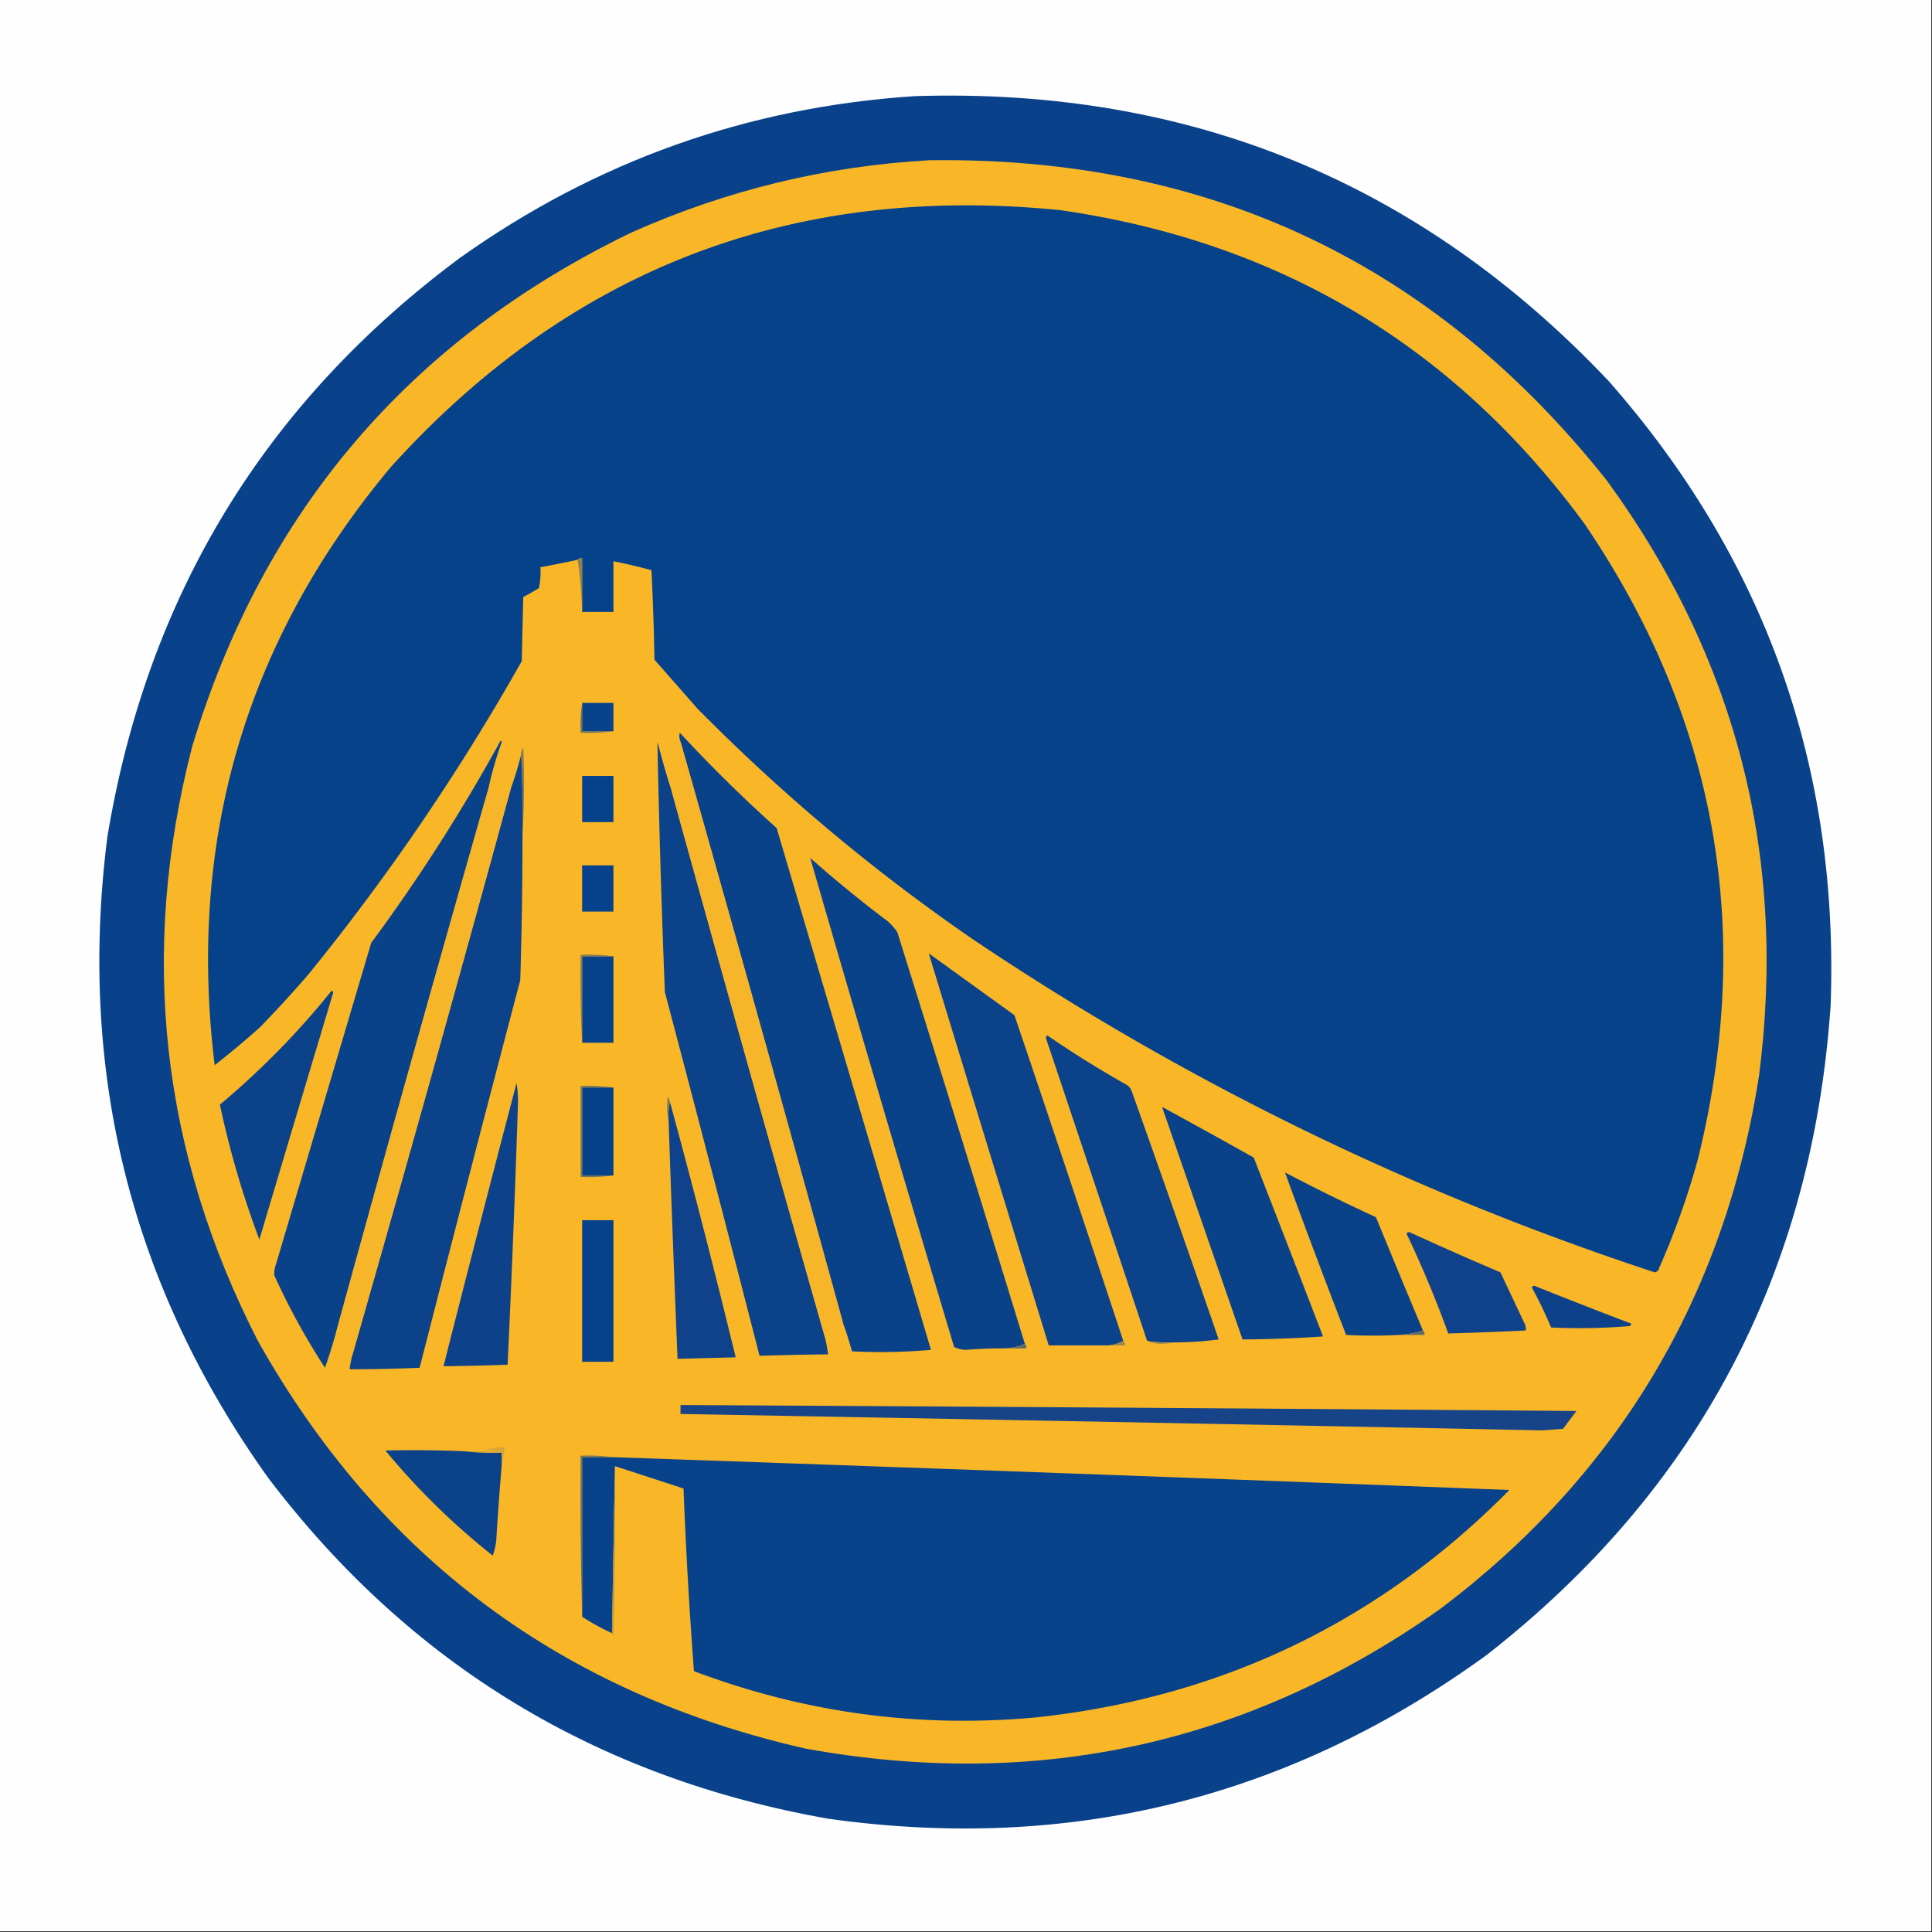 <svg xmlns="http://www.w3.org/2000/svg" width="1296" height="1296" style="shape-rendering:geometricPrecision;text-rendering:geometricPrecision;image-rendering:optimizeQuality;fill-rule:evenodd;clip-rule:evenodd"><rect width="100%" height="100%" fill="#333333" stroke="none"/><path fill="#fefefe" d="M-.5-.5h1296v1296H-.5z" style="opacity:1"/><path fill="#09428b" d="M613.5 64.5q276.4-8.868 465.5 191c105.12 119.38 154.79 259.047 149 419-12.32 179.818-89.15 324.985-230.5 435.5-132.16 96.16-279.493 132.83-442 110-155.486-27.44-280.652-103.61-375.5-228.5Q41.987 798.452 72 561.5 112.095 318.956 308.5 173q136.982-97.473 305-108.5" style="opacity:1"/><path fill="#f9b728" d="M623.5 107.5q281.049-3.849 454.5 215 130.26 178.655 102 399c-23.22 148.357-94.39 267.524-213.5 357.5-128.426 90.87-270.426 122.2-426 94-163.278-36.99-285.778-128.16-367.5-273.5q-97.81-191.004-44-399Q200.92 263.6 423.5 156q95.662-42.666 200-48.5" style="opacity:1"/><path fill="#06428a" d="M390.5 410.5v-36q-1.937-.356-3 1a830 830 0 0 1-25 5 49.9 49.9 0 0 1-1 14 163 163 0 0 1-10.5 6l-1 43q-62.702 111.165-143 210a815 815 0 0 1-32.5 35.5 554 554 0 0 1-30.5 25.5q-27.727-226.693 118-401Q442.274 113.823 711.5 141q220.56 31.847 351.5 210.5c88.51 130.379 113.84 272.379 76 426a528 528 0 0 1-26 73q-.525 2.52-3 3Q865.146 772.94 652.5 630 553.192 561.738 468 475.5l-29-33q-.5-30.018-2-60a363 363 0 0 0-25.5-6v34z" style="opacity:1"/><path fill="#8d8057" d="M387.5 375.5q1.063-1.356 3-1v36a305 305 0 0 0-3-35" style="opacity:1"/><path fill="#08428a" d="M390.5 471.5h21v19h-21z" style="opacity:1"/><path fill="#6a7164" d="M390.5 471.5v19h21q-10.722 1.488-22 1-.486-10.281 1-20" style="opacity:1"/><path fill="#817b5a" d="M350.5 559.5a703 703 0 0 0-1-53q-.014-2.712 1.5-5a563 563 0 0 1-.5 58" style="opacity:1"/><path fill="#0a428a" d="M565.5 887.5a51773 51773 0 0 0-109-390q-1.235-2.933-.5-6a982 982 0 0 0 65 64q51.773 175.106 103.5 350a385 385 0 0 1-53 1 251 251 0 0 0-6-19" style="opacity:1"/><path fill="#06418b" d="M390.5 520.5h21v31h-21z" style="opacity:1"/><path fill="#0c428a" d="M450.5 530.5a49356 49356 0 0 0 103 367 129 129 0 0 1 2 11q-23.006.27-46 1a33288 33288 0 0 0-63.5-244 8430 8430 0 0 1-5-168 584 584 0 0 0 9.5 33" style="opacity:1"/><path fill="#0a428a" d="M327.5 529.5a37959 37959 0 0 0-102 364 347 347 0 0 1-7.5 24 465 465 0 0 1-34-62q-.255-3.518 1-7 32.027-108.072 64-216a1204 1204 0 0 0 87-136l.5 1.5a247 247 0 0 0-9 31.5" style="opacity:1"/><path fill="#0b428a" d="M349.5 506.5a703 703 0 0 1 1 53q0 49.01-1.5 98a37198 37198 0 0 0-67.5 260 1040 1040 0 0 1-47 1 82 82 0 0 1 2-10 31589 31589 0 0 0 106-379 242 242 0 0 0 7-23" style="opacity:1"/><path fill="#f7b629" d="M456.5 497.5a51773 51773 0 0 1 109 390q-1.852-.332-3-2a29.2 29.2 0 0 0-.5 8l-6-6q-2.714 2.976-.5 6.5a11.8 11.8 0 0 1-2 3.5 49356 49356 0 0 1-103-367 5.58 5.58 0 0 1 3 1 25.84 25.84 0 0 0 3.5-11l1 2a29 29 0 0 1 1.5-4 27.8 27.8 0 0 1-3-10.5q.996-5.478 0-10.5" style="opacity:1"/><path fill="#07418b" d="M390.5 580.5h21v31h-21z" style="opacity:1"/><path fill="#0a428a" d="M687.5 901.5q-6.11 2.452-13 3a291 291 0 0 0-26.5 1q-4.425-.101-8-2a35564 35564 0 0 1-96.5-328 832 832 0 0 0 52 42.5 34.7 34.7 0 0 1 6.5 7.5 48574 48574 0 0 1 85.5 276" style="opacity:1"/><path fill="#f7b629" d="M342.5 529.5a31589 31589 0 0 1-106 379q-.954-3.909 0-7.5a11.3 11.3 0 0 1-1.5-3.5l-1 1-1-3-1 1q-.663-3.268-3-2-.22-7.468-3.5-1a37959 37959 0 0 1 102-364q-.362 5.248 2.5 1a7.3 7.3 0 0 1 2 3q2-4 4 0 1-6 2 0l3-5q.574.834 1.5 1" style="opacity:1"/><path fill="#06418b" d="M411.5 641.5v58h-21v-58z" style="opacity:1"/><path fill="#847b58" d="M411.5 641.5h-21v58a871 871 0 0 1-1-59q11.278-.488 22 1" style="opacity:1"/><path fill="#0b428a" d="M753.5 899.5q-4.572 2.428-10 3h-40a115630 115630 0 0 1-80.5-263 87687 87687 0 0 0 57.5 41.5 27986 27986 0 0 1 73 218.5" style="opacity:1"/><path fill="#0c428a" d="M222.5 664.5q.895.352 1 1.5A62586 62586 0 0 0 174 831.5a626.5 626.5 0 0 1-26.5-90.5 542 542 0 0 0 75-76.5" style="opacity:1"/><path fill="#0b428a" d="M787.5 900.5a86.8 86.8 0 0 1-18-1 105552 105552 0 0 0-68-203.5l1-1.5a693 693 0 0 0 52 32.5q3.105 1.422 4.5 4.5a16477 16477 0 0 1 58.5 167 227 227 0 0 1-30 2" style="opacity:1"/><path fill="#05418b" d="M411.5 729.5v59h-21v-59z" style="opacity:1"/><path fill="#74755f" d="M411.5 729.5h-21v59h21q-10.722 1.488-22 1v-61q11.278-.488 22 1" style="opacity:1"/><path fill="#877e59" d="M449.5 739.5q-1.475 5.697-1 12-1.726-7.726-.5-16a10.1 10.1 0 0 1 1.5 4" style="opacity:1"/><path fill="#0a428a" d="M779.5 742.5a5670 5670 0 0 1 61.5 34 26467 26467 0 0 1 46.5 120 848 848 0 0 1-54 2q-26.97-77.955-54-156" style="opacity:1"/><path fill="#0d428a" d="M346.5 726.5q.999 5.98 1 12.5a11780 11780 0 0 1-7 176.5q-21.494.708-43 1a24304 24304 0 0 1 49-190" style="opacity:1"/><path fill="#0f428a" d="M449.5 739.5a6426 6426 0 0 1 44 171q-19.499.55-39 1a21545 21545 0 0 1-6-160q-.475-6.303 1-12" style="opacity:1"/><path fill="#0a428a" d="M954.5 892.5q-7.635 2.466-16 3a358 358 0 0 1-35.5 0 5498 5498 0 0 1-41-109 1290 1290 0 0 0 61 30 10201 10201 0 0 0 31.5 76" style="opacity:1"/><path fill="#06418b" d="M390.5 818.5h21v95h-21z" style="opacity:1"/><path fill="#0f428a" d="M943.5 827.5q1.126-1.61 3-.5a2392 2392 0 0 0 60 26.5q8.265 17.516 16.5 35c.49 1.293.66 2.627.5 4q-25.982 1.285-52 2a750 750 0 0 0-28-67" style="opacity:1"/><path fill="#0d428a" d="M1027.5 863.5q1.125-1.61 3-.5a3717 3717 0 0 0 64 25c-.46.414-.79.914-1 1.5a398 398 0 0 1-53 1 290 290 0 0 0-13-27" style="opacity:1"/><path fill="#606b69" d="M954.5 892.5q1.356 1.063 1 3h-17q8.365-.534 16-3" style="opacity:1"/><path fill="#ab9048" d="M769.5 899.5a86.8 86.8 0 0 0 18 1q-4.221.997-9 1-5.12-.026-9-2" style="opacity:1"/><path fill="#9c8650" d="M753.5 899.5q1.356 1.063 1 3h-11q5.428-.572 10-3" style="opacity:1"/><path fill="#606c68" d="M687.5 901.5q1.356 1.063 1 3h-14q6.89-.548 13-3" style="opacity:1"/><path fill="#174389" d="M456.5 942.5q300.502 1.594 601 4l-9 12-14 1a278488 278488 0 0 0-578-11z" style="opacity:1"/><path fill="#d6a739" d="M336.5 983.5v-9q-12.775.49-25-1 10.512.25 21-.5l-8-1a103 103 0 0 0 13-1.5l1 1.5a191 191 0 0 1-2 11.5" style="opacity:1"/><path fill="#0c428a" d="M311.5 973.5q12.225 1.49 25 1v9a2157 2157 0 0 0-3.5 48 37.8 37.8 0 0 1-2.5 12 480 480 0 0 1-72-70.5 833 833 0 0 1 53 .5" style="opacity:1"/><path fill="#08428a" d="M411.5 977.5a145991 145991 0 0 1 601 22c-87.179 88.25-192.846 139.08-317 152.5-79.123 7.36-155.79-2.97-230-31a3362 3362 0 0 1-7-122.5 58627 58627 0 0 0-46-15l-2 112a145.6 145.6 0 0 1-20-11v-107z" style="opacity:1"/><path fill="#6e7261" d="M411.5 977.5h-21v107q-1.498-53.745-1-108 11.278-.488 22 1" style="opacity:1"/><path fill="#b69a42" d="M412.5 983.5c.333 37.67 0 75.34-1 113-.607-.12-.94-.46-1-1z" style="opacity:1"/></svg>